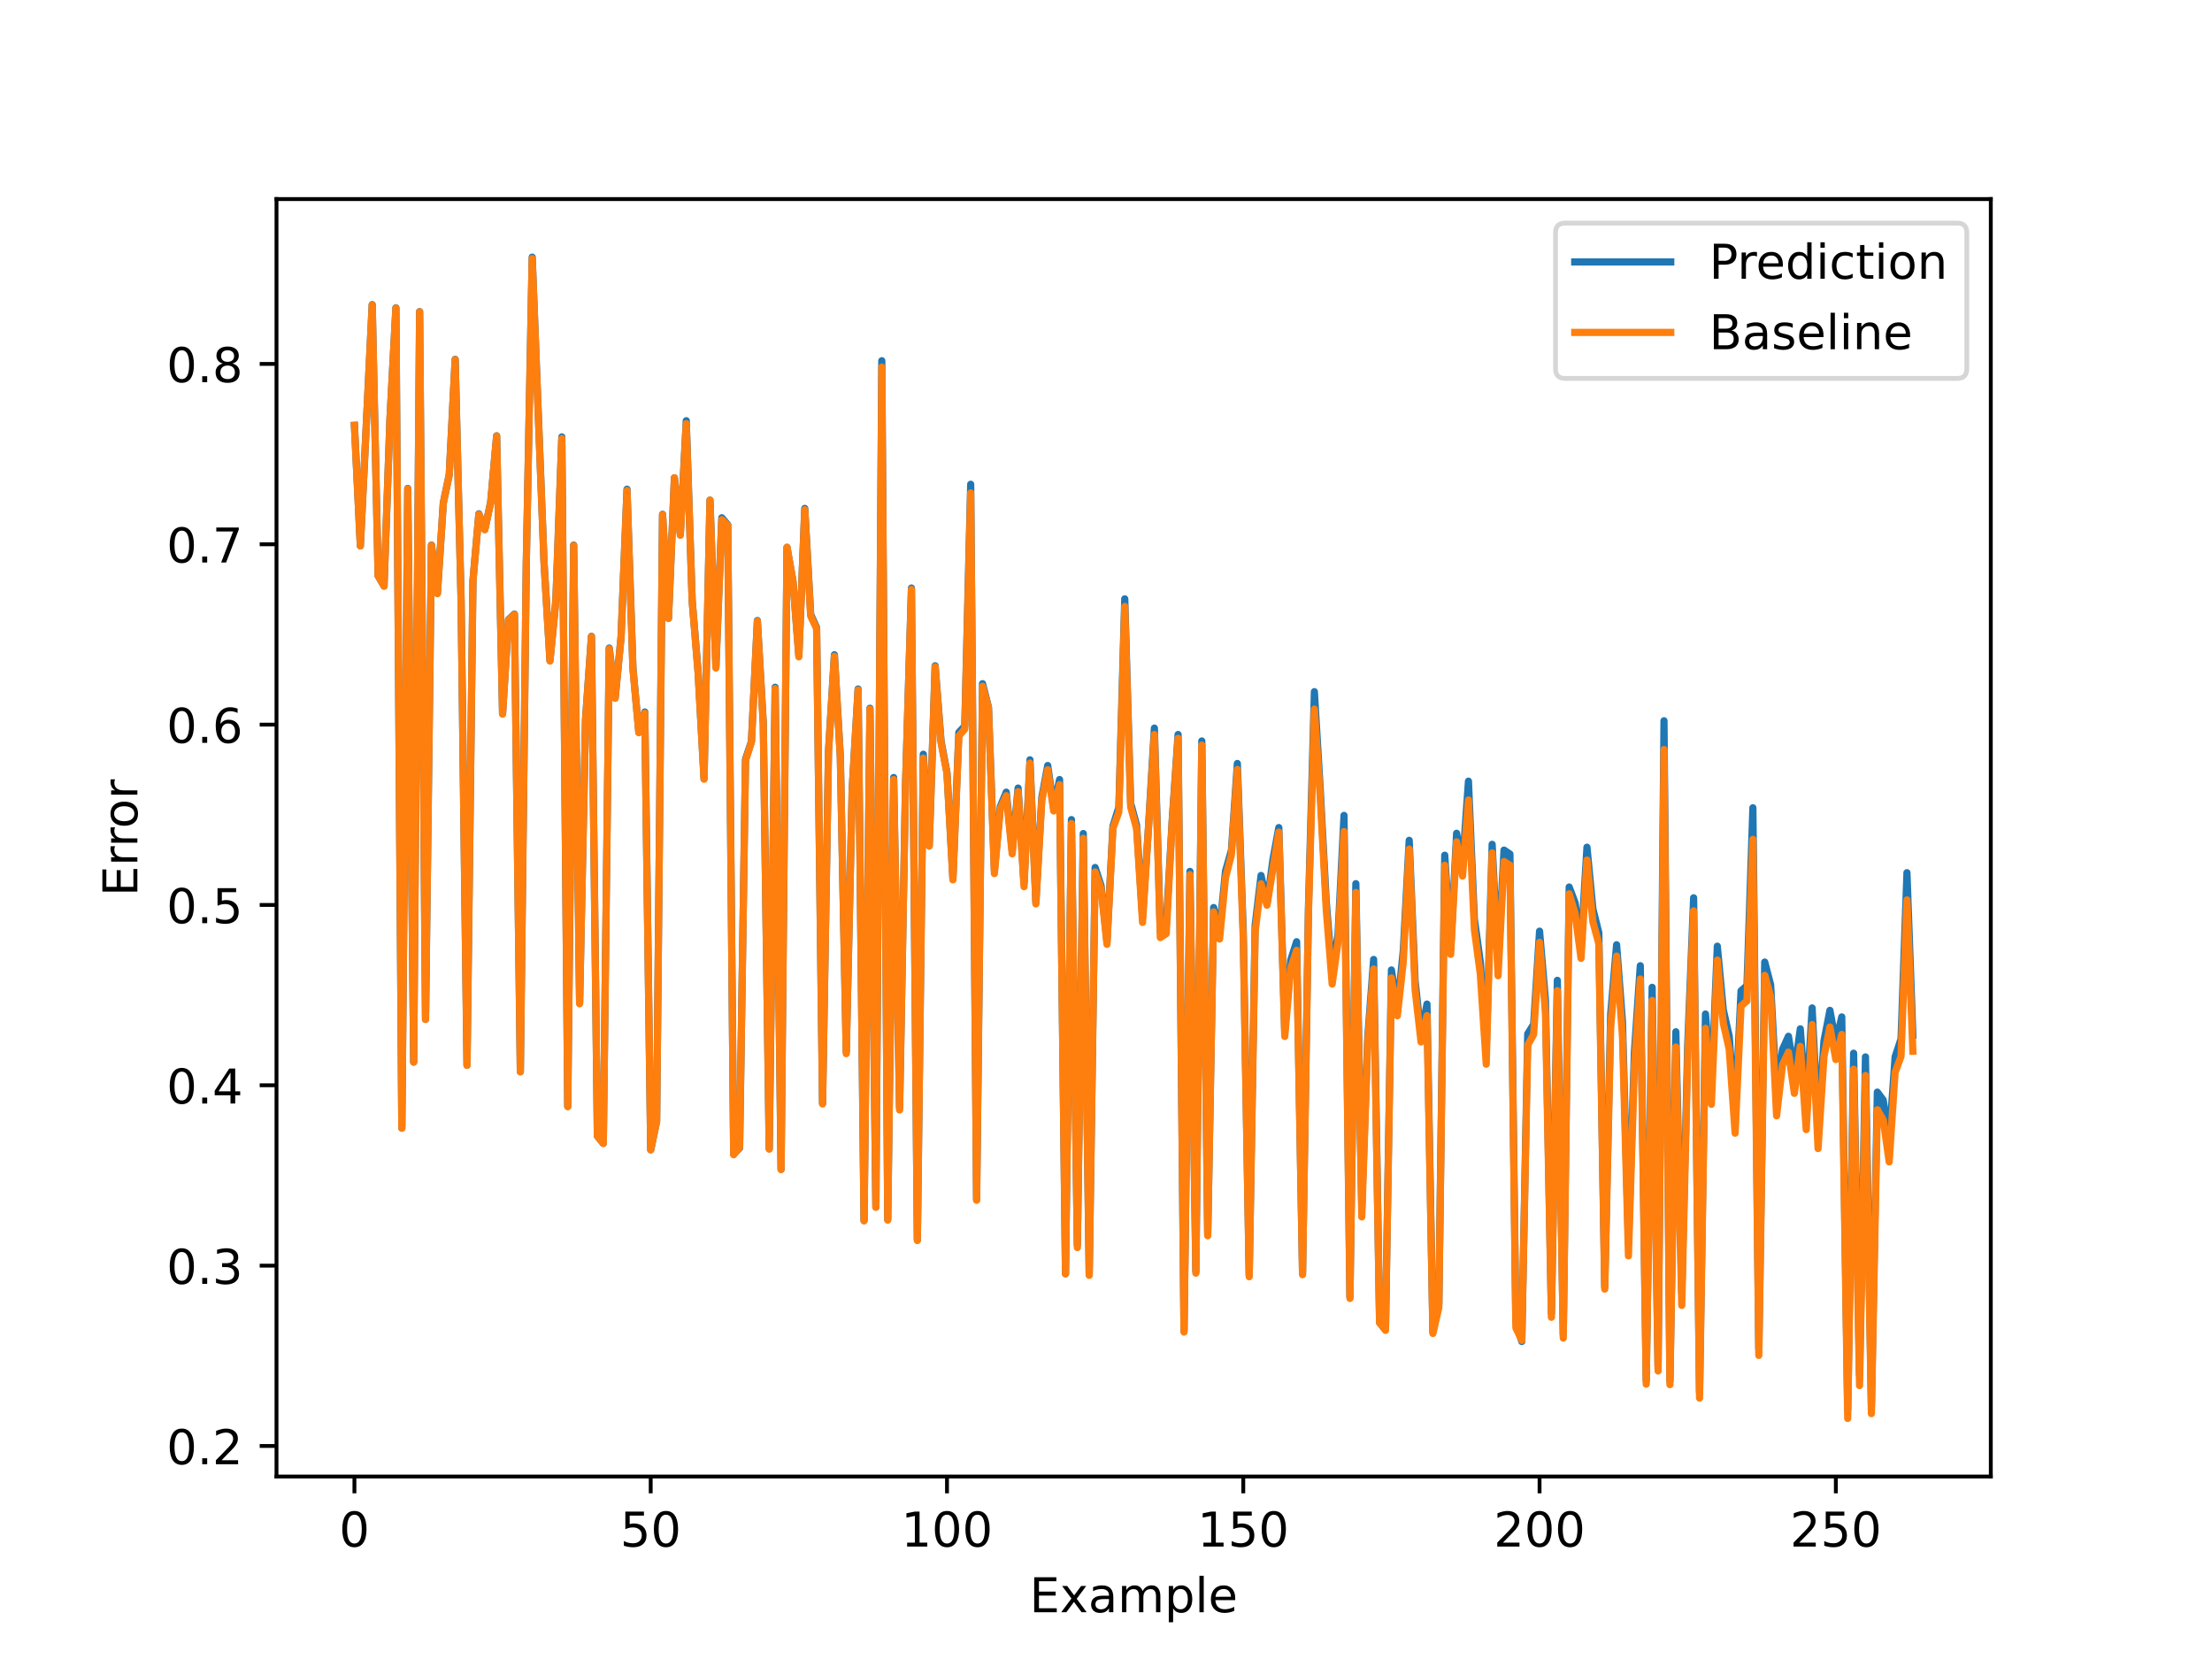 <?xml version="1.0" encoding="utf-8" standalone="no"?>
<!DOCTYPE svg PUBLIC "-//W3C//DTD SVG 1.1//EN"
  "http://www.w3.org/Graphics/SVG/1.1/DTD/svg11.dtd">
<!-- Created with matplotlib (https://matplotlib.org/) -->
<svg height="345.6pt" version="1.1" viewBox="0 0 460.8 345.6" width="460.8pt" xmlns="http://www.w3.org/2000/svg" xmlns:xlink="http://www.w3.org/1999/xlink">
 <defs>
  <style type="text/css">
*{stroke-linecap:butt;stroke-linejoin:round;}
  </style>
 </defs>
 <g id="figure_1">
  <g id="patch_1">
   <path d="M 0 345.6 
L 460.8 345.6 
L 460.8 0 
L 0 0 
z
" style="fill:#ffffff;"/>
  </g>
  <g id="axes_1">
   <g id="patch_2">
    <path d="M 57.6 307.584 
L 414.72 307.584 
L 414.72 41.472 
L 57.6 41.472 
z
" style="fill:#ffffff;"/>
   </g>
   <g id="matplotlib.axis_1">
    <g id="xtick_1">
     <g id="line2d_1">
      <defs>
       <path d="M 0 0 
L 0 3.5 
" id="mbea3e10357" style="stroke:#000000;stroke-width:0.8;"/>
      </defs>
      <g>
       <use style="stroke:#000000;stroke-width:0.8;" x="73.833" xlink:href="#mbea3e10357" y="307.584"/>
      </g>
     </g>
     <g id="text_1">
      <!-- 0 -->
      <defs>
       <path d="M 31.781 66.406 
Q 24.172 66.406 20.328 58.906 
Q 16.5 51.422 16.5 36.375 
Q 16.5 21.391 20.328 13.891 
Q 24.172 6.391 31.781 6.391 
Q 39.453 6.391 43.281 13.891 
Q 47.125 21.391 47.125 36.375 
Q 47.125 51.422 43.281 58.906 
Q 39.453 66.406 31.781 66.406 
z
M 31.781 74.219 
Q 44.047 74.219 50.516 64.516 
Q 56.984 54.828 56.984 36.375 
Q 56.984 17.969 50.516 8.266 
Q 44.047 -1.422 31.781 -1.422 
Q 19.531 -1.422 13.062 8.266 
Q 6.594 17.969 6.594 36.375 
Q 6.594 54.828 13.062 64.516 
Q 19.531 74.219 31.781 74.219 
z
" id="DejaVuSans-48"/>
      </defs>
      <g transform="translate(70.651 322.182)scale(0.1 -0.1)">
       <use xlink:href="#DejaVuSans-48"/>
      </g>
     </g>
    </g>
    <g id="xtick_2">
     <g id="line2d_2">
      <g>
       <use style="stroke:#000000;stroke-width:0.8;" x="135.554" xlink:href="#mbea3e10357" y="307.584"/>
      </g>
     </g>
     <g id="text_2">
      <!-- 50 -->
      <defs>
       <path d="M 10.797 72.906 
L 49.516 72.906 
L 49.516 64.594 
L 19.828 64.594 
L 19.828 46.734 
Q 21.969 47.469 24.109 47.828 
Q 26.266 48.188 28.422 48.188 
Q 40.625 48.188 47.75 41.5 
Q 54.891 34.812 54.891 23.391 
Q 54.891 11.625 47.562 5.094 
Q 40.234 -1.422 26.906 -1.422 
Q 22.312 -1.422 17.547 -0.641 
Q 12.797 0.141 7.719 1.703 
L 7.719 11.625 
Q 12.109 9.234 16.797 8.062 
Q 21.484 6.891 26.703 6.891 
Q 35.156 6.891 40.078 11.328 
Q 45.016 15.766 45.016 23.391 
Q 45.016 31 40.078 35.438 
Q 35.156 39.891 26.703 39.891 
Q 22.75 39.891 18.812 39.016 
Q 14.891 38.141 10.797 36.281 
z
" id="DejaVuSans-53"/>
      </defs>
      <g transform="translate(129.192 322.182)scale(0.1 -0.1)">
       <use xlink:href="#DejaVuSans-53"/>
       <use x="63.623" xlink:href="#DejaVuSans-48"/>
      </g>
     </g>
    </g>
    <g id="xtick_3">
     <g id="line2d_3">
      <g>
       <use style="stroke:#000000;stroke-width:0.8;" x="197.276" xlink:href="#mbea3e10357" y="307.584"/>
      </g>
     </g>
     <g id="text_3">
      <!-- 100 -->
      <defs>
       <path d="M 12.406 8.297 
L 28.516 8.297 
L 28.516 63.922 
L 10.984 60.406 
L 10.984 69.391 
L 28.422 72.906 
L 38.281 72.906 
L 38.281 8.297 
L 54.391 8.297 
L 54.391 0 
L 12.406 0 
z
" id="DejaVuSans-49"/>
      </defs>
      <g transform="translate(187.732 322.182)scale(0.1 -0.1)">
       <use xlink:href="#DejaVuSans-49"/>
       <use x="63.623" xlink:href="#DejaVuSans-48"/>
       <use x="127.246" xlink:href="#DejaVuSans-48"/>
      </g>
     </g>
    </g>
    <g id="xtick_4">
     <g id="line2d_4">
      <g>
       <use style="stroke:#000000;stroke-width:0.8;" x="258.997" xlink:href="#mbea3e10357" y="307.584"/>
      </g>
     </g>
     <g id="text_4">
      <!-- 150 -->
      <g transform="translate(249.453 322.182)scale(0.1 -0.1)">
       <use xlink:href="#DejaVuSans-49"/>
       <use x="63.623" xlink:href="#DejaVuSans-53"/>
       <use x="127.246" xlink:href="#DejaVuSans-48"/>
      </g>
     </g>
    </g>
    <g id="xtick_5">
     <g id="line2d_5">
      <g>
       <use style="stroke:#000000;stroke-width:0.8;" x="320.718" xlink:href="#mbea3e10357" y="307.584"/>
      </g>
     </g>
     <g id="text_5">
      <!-- 200 -->
      <defs>
       <path d="M 19.188 8.297 
L 53.609 8.297 
L 53.609 0 
L 7.328 0 
L 7.328 8.297 
Q 12.938 14.109 22.625 23.891 
Q 32.328 33.688 34.812 36.531 
Q 39.547 41.844 41.422 45.531 
Q 43.312 49.219 43.312 52.781 
Q 43.312 58.594 39.234 62.25 
Q 35.156 65.922 28.609 65.922 
Q 23.969 65.922 18.812 64.312 
Q 13.672 62.703 7.812 59.422 
L 7.812 69.391 
Q 13.766 71.781 18.938 73 
Q 24.125 74.219 28.422 74.219 
Q 39.75 74.219 46.484 68.547 
Q 53.219 62.891 53.219 53.422 
Q 53.219 48.922 51.531 44.891 
Q 49.859 40.875 45.406 35.406 
Q 44.188 33.984 37.641 27.219 
Q 31.109 20.453 19.188 8.297 
z
" id="DejaVuSans-50"/>
      </defs>
      <g transform="translate(311.175 322.182)scale(0.1 -0.1)">
       <use xlink:href="#DejaVuSans-50"/>
       <use x="63.623" xlink:href="#DejaVuSans-48"/>
       <use x="127.246" xlink:href="#DejaVuSans-48"/>
      </g>
     </g>
    </g>
    <g id="xtick_6">
     <g id="line2d_6">
      <g>
       <use style="stroke:#000000;stroke-width:0.8;" x="382.44" xlink:href="#mbea3e10357" y="307.584"/>
      </g>
     </g>
     <g id="text_6">
      <!-- 250 -->
      <g transform="translate(372.896 322.182)scale(0.1 -0.1)">
       <use xlink:href="#DejaVuSans-50"/>
       <use x="63.623" xlink:href="#DejaVuSans-53"/>
       <use x="127.246" xlink:href="#DejaVuSans-48"/>
      </g>
     </g>
    </g>
    <g id="text_7">
     <!-- Example -->
     <defs>
      <path d="M 9.812 72.906 
L 55.906 72.906 
L 55.906 64.594 
L 19.672 64.594 
L 19.672 43.016 
L 54.391 43.016 
L 54.391 34.719 
L 19.672 34.719 
L 19.672 8.297 
L 56.781 8.297 
L 56.781 0 
L 9.812 0 
z
" id="DejaVuSans-69"/>
      <path d="M 54.891 54.688 
L 35.109 28.078 
L 55.906 0 
L 45.312 0 
L 29.391 21.484 
L 13.484 0 
L 2.875 0 
L 24.125 28.609 
L 4.688 54.688 
L 15.281 54.688 
L 29.781 35.203 
L 44.281 54.688 
z
" id="DejaVuSans-120"/>
      <path d="M 34.281 27.484 
Q 23.391 27.484 19.188 25 
Q 14.984 22.516 14.984 16.5 
Q 14.984 11.719 18.141 8.906 
Q 21.297 6.109 26.703 6.109 
Q 34.188 6.109 38.703 11.406 
Q 43.219 16.703 43.219 25.484 
L 43.219 27.484 
z
M 52.203 31.203 
L 52.203 0 
L 43.219 0 
L 43.219 8.297 
Q 40.141 3.328 35.547 0.953 
Q 30.953 -1.422 24.312 -1.422 
Q 15.922 -1.422 10.953 3.297 
Q 6 8.016 6 15.922 
Q 6 25.141 12.172 29.828 
Q 18.359 34.516 30.609 34.516 
L 43.219 34.516 
L 43.219 35.406 
Q 43.219 41.609 39.141 45 
Q 35.062 48.391 27.688 48.391 
Q 23 48.391 18.547 47.266 
Q 14.109 46.141 10.016 43.891 
L 10.016 52.203 
Q 14.938 54.109 19.578 55.047 
Q 24.219 56 28.609 56 
Q 40.484 56 46.344 49.844 
Q 52.203 43.703 52.203 31.203 
z
" id="DejaVuSans-97"/>
      <path d="M 52 44.188 
Q 55.375 50.25 60.062 53.125 
Q 64.75 56 71.094 56 
Q 79.641 56 84.281 50.016 
Q 88.922 44.047 88.922 33.016 
L 88.922 0 
L 79.891 0 
L 79.891 32.719 
Q 79.891 40.578 77.094 44.375 
Q 74.312 48.188 68.609 48.188 
Q 61.625 48.188 57.562 43.547 
Q 53.516 38.922 53.516 30.906 
L 53.516 0 
L 44.484 0 
L 44.484 32.719 
Q 44.484 40.625 41.703 44.406 
Q 38.922 48.188 33.109 48.188 
Q 26.219 48.188 22.156 43.531 
Q 18.109 38.875 18.109 30.906 
L 18.109 0 
L 9.078 0 
L 9.078 54.688 
L 18.109 54.688 
L 18.109 46.188 
Q 21.188 51.219 25.484 53.609 
Q 29.781 56 35.688 56 
Q 41.656 56 45.828 52.969 
Q 50 49.953 52 44.188 
z
" id="DejaVuSans-109"/>
      <path d="M 18.109 8.203 
L 18.109 -20.797 
L 9.078 -20.797 
L 9.078 54.688 
L 18.109 54.688 
L 18.109 46.391 
Q 20.953 51.266 25.266 53.625 
Q 29.594 56 35.594 56 
Q 45.562 56 51.781 48.094 
Q 58.016 40.188 58.016 27.297 
Q 58.016 14.406 51.781 6.484 
Q 45.562 -1.422 35.594 -1.422 
Q 29.594 -1.422 25.266 0.953 
Q 20.953 3.328 18.109 8.203 
z
M 48.688 27.297 
Q 48.688 37.203 44.609 42.844 
Q 40.531 48.484 33.406 48.484 
Q 26.266 48.484 22.188 42.844 
Q 18.109 37.203 18.109 27.297 
Q 18.109 17.391 22.188 11.75 
Q 26.266 6.109 33.406 6.109 
Q 40.531 6.109 44.609 11.75 
Q 48.688 17.391 48.688 27.297 
z
" id="DejaVuSans-112"/>
      <path d="M 9.422 75.984 
L 18.406 75.984 
L 18.406 0 
L 9.422 0 
z
" id="DejaVuSans-108"/>
      <path d="M 56.203 29.594 
L 56.203 25.203 
L 14.891 25.203 
Q 15.484 15.922 20.484 11.062 
Q 25.484 6.203 34.422 6.203 
Q 39.594 6.203 44.453 7.469 
Q 49.312 8.734 54.109 11.281 
L 54.109 2.781 
Q 49.266 0.734 44.188 -0.344 
Q 39.109 -1.422 33.891 -1.422 
Q 20.797 -1.422 13.156 6.188 
Q 5.516 13.812 5.516 26.812 
Q 5.516 40.234 12.766 48.109 
Q 20.016 56 32.328 56 
Q 43.359 56 49.781 48.891 
Q 56.203 41.797 56.203 29.594 
z
M 47.219 32.234 
Q 47.125 39.594 43.094 43.984 
Q 39.062 48.391 32.422 48.391 
Q 24.906 48.391 20.391 44.141 
Q 15.875 39.891 15.188 32.172 
z
" id="DejaVuSans-101"/>
     </defs>
     <g transform="translate(214.467 335.861)scale(0.1 -0.1)">
      <use xlink:href="#DejaVuSans-69"/>
      <use x="63.184" xlink:href="#DejaVuSans-120"/>
      <use x="122.363" xlink:href="#DejaVuSans-97"/>
      <use x="183.643" xlink:href="#DejaVuSans-109"/>
      <use x="281.055" xlink:href="#DejaVuSans-112"/>
      <use x="344.531" xlink:href="#DejaVuSans-108"/>
      <use x="372.314" xlink:href="#DejaVuSans-101"/>
     </g>
    </g>
   </g>
   <g id="matplotlib.axis_2">
    <g id="ytick_1">
     <g id="line2d_7">
      <defs>
       <path d="M 0 0 
L -3.5 0 
" id="m5ddc5f22b5" style="stroke:#000000;stroke-width:0.8;"/>
      </defs>
      <g>
       <use style="stroke:#000000;stroke-width:0.8;" x="57.6" xlink:href="#m5ddc5f22b5" y="301.222"/>
      </g>
     </g>
     <g id="text_8">
      <!-- 0.2 -->
      <defs>
       <path d="M 10.688 12.406 
L 21 12.406 
L 21 0 
L 10.688 0 
z
" id="DejaVuSans-46"/>
      </defs>
      <g transform="translate(34.697 305.021)scale(0.1 -0.1)">
       <use xlink:href="#DejaVuSans-48"/>
       <use x="63.623" xlink:href="#DejaVuSans-46"/>
       <use x="95.41" xlink:href="#DejaVuSans-50"/>
      </g>
     </g>
    </g>
    <g id="ytick_2">
     <g id="line2d_8">
      <g>
       <use style="stroke:#000000;stroke-width:0.8;" x="57.6" xlink:href="#m5ddc5f22b5" y="263.653"/>
      </g>
     </g>
     <g id="text_9">
      <!-- 0.3 -->
      <defs>
       <path d="M 40.578 39.312 
Q 47.656 37.797 51.625 33 
Q 55.609 28.219 55.609 21.188 
Q 55.609 10.406 48.188 4.484 
Q 40.766 -1.422 27.094 -1.422 
Q 22.516 -1.422 17.656 -0.516 
Q 12.797 0.391 7.625 2.203 
L 7.625 11.719 
Q 11.719 9.328 16.594 8.109 
Q 21.484 6.891 26.812 6.891 
Q 36.078 6.891 40.938 10.547 
Q 45.797 14.203 45.797 21.188 
Q 45.797 27.641 41.281 31.266 
Q 36.766 34.906 28.719 34.906 
L 20.219 34.906 
L 20.219 43.016 
L 29.109 43.016 
Q 36.375 43.016 40.234 45.922 
Q 44.094 48.828 44.094 54.297 
Q 44.094 59.906 40.109 62.906 
Q 36.141 65.922 28.719 65.922 
Q 24.656 65.922 20.016 65.031 
Q 15.375 64.156 9.812 62.312 
L 9.812 71.094 
Q 15.438 72.656 20.344 73.438 
Q 25.25 74.219 29.594 74.219 
Q 40.828 74.219 47.359 69.109 
Q 53.906 64.016 53.906 55.328 
Q 53.906 49.266 50.438 45.094 
Q 46.969 40.922 40.578 39.312 
z
" id="DejaVuSans-51"/>
      </defs>
      <g transform="translate(34.697 267.453)scale(0.1 -0.1)">
       <use xlink:href="#DejaVuSans-48"/>
       <use x="63.623" xlink:href="#DejaVuSans-46"/>
       <use x="95.41" xlink:href="#DejaVuSans-51"/>
      </g>
     </g>
    </g>
    <g id="ytick_3">
     <g id="line2d_9">
      <g>
       <use style="stroke:#000000;stroke-width:0.8;" x="57.6" xlink:href="#m5ddc5f22b5" y="226.085"/>
      </g>
     </g>
     <g id="text_10">
      <!-- 0.4 -->
      <defs>
       <path d="M 37.797 64.312 
L 12.891 25.391 
L 37.797 25.391 
z
M 35.203 72.906 
L 47.609 72.906 
L 47.609 25.391 
L 58.016 25.391 
L 58.016 17.188 
L 47.609 17.188 
L 47.609 0 
L 37.797 0 
L 37.797 17.188 
L 4.891 17.188 
L 4.891 26.703 
z
" id="DejaVuSans-52"/>
      </defs>
      <g transform="translate(34.697 229.885)scale(0.1 -0.1)">
       <use xlink:href="#DejaVuSans-48"/>
       <use x="63.623" xlink:href="#DejaVuSans-46"/>
       <use x="95.41" xlink:href="#DejaVuSans-52"/>
      </g>
     </g>
    </g>
    <g id="ytick_4">
     <g id="line2d_10">
      <g>
       <use style="stroke:#000000;stroke-width:0.8;" x="57.6" xlink:href="#m5ddc5f22b5" y="188.517"/>
      </g>
     </g>
     <g id="text_11">
      <!-- 0.5 -->
      <g transform="translate(34.697 192.316)scale(0.1 -0.1)">
       <use xlink:href="#DejaVuSans-48"/>
       <use x="63.623" xlink:href="#DejaVuSans-46"/>
       <use x="95.41" xlink:href="#DejaVuSans-53"/>
      </g>
     </g>
    </g>
    <g id="ytick_5">
     <g id="line2d_11">
      <g>
       <use style="stroke:#000000;stroke-width:0.8;" x="57.6" xlink:href="#m5ddc5f22b5" y="150.949"/>
      </g>
     </g>
     <g id="text_12">
      <!-- 0.6 -->
      <defs>
       <path d="M 33.016 40.375 
Q 26.375 40.375 22.484 35.828 
Q 18.609 31.297 18.609 23.391 
Q 18.609 15.531 22.484 10.953 
Q 26.375 6.391 33.016 6.391 
Q 39.656 6.391 43.531 10.953 
Q 47.406 15.531 47.406 23.391 
Q 47.406 31.297 43.531 35.828 
Q 39.656 40.375 33.016 40.375 
z
M 52.594 71.297 
L 52.594 62.312 
Q 48.875 64.062 45.094 64.984 
Q 41.312 65.922 37.594 65.922 
Q 27.828 65.922 22.672 59.328 
Q 17.531 52.734 16.797 39.406 
Q 19.672 43.656 24.016 45.922 
Q 28.375 48.188 33.594 48.188 
Q 44.578 48.188 50.953 41.516 
Q 57.328 34.859 57.328 23.391 
Q 57.328 12.156 50.688 5.359 
Q 44.047 -1.422 33.016 -1.422 
Q 20.359 -1.422 13.672 8.266 
Q 6.984 17.969 6.984 36.375 
Q 6.984 53.656 15.188 63.938 
Q 23.391 74.219 37.203 74.219 
Q 40.922 74.219 44.703 73.484 
Q 48.484 72.75 52.594 71.297 
z
" id="DejaVuSans-54"/>
      </defs>
      <g transform="translate(34.697 154.748)scale(0.1 -0.1)">
       <use xlink:href="#DejaVuSans-48"/>
       <use x="63.623" xlink:href="#DejaVuSans-46"/>
       <use x="95.41" xlink:href="#DejaVuSans-54"/>
      </g>
     </g>
    </g>
    <g id="ytick_6">
     <g id="line2d_12">
      <g>
       <use style="stroke:#000000;stroke-width:0.8;" x="57.6" xlink:href="#m5ddc5f22b5" y="113.381"/>
      </g>
     </g>
     <g id="text_13">
      <!-- 0.7 -->
      <defs>
       <path d="M 8.203 72.906 
L 55.078 72.906 
L 55.078 68.703 
L 28.609 0 
L 18.312 0 
L 43.219 64.594 
L 8.203 64.594 
z
" id="DejaVuSans-55"/>
      </defs>
      <g transform="translate(34.697 117.18)scale(0.1 -0.1)">
       <use xlink:href="#DejaVuSans-48"/>
       <use x="63.623" xlink:href="#DejaVuSans-46"/>
       <use x="95.41" xlink:href="#DejaVuSans-55"/>
      </g>
     </g>
    </g>
    <g id="ytick_7">
     <g id="line2d_13">
      <g>
       <use style="stroke:#000000;stroke-width:0.8;" x="57.6" xlink:href="#m5ddc5f22b5" y="75.813"/>
      </g>
     </g>
     <g id="text_14">
      <!-- 0.8 -->
      <defs>
       <path d="M 31.781 34.625 
Q 24.75 34.625 20.719 30.859 
Q 16.703 27.094 16.703 20.516 
Q 16.703 13.922 20.719 10.156 
Q 24.75 6.391 31.781 6.391 
Q 38.812 6.391 42.859 10.172 
Q 46.922 13.969 46.922 20.516 
Q 46.922 27.094 42.891 30.859 
Q 38.875 34.625 31.781 34.625 
z
M 21.922 38.812 
Q 15.578 40.375 12.031 44.719 
Q 8.5 49.078 8.5 55.328 
Q 8.5 64.062 14.719 69.141 
Q 20.953 74.219 31.781 74.219 
Q 42.672 74.219 48.875 69.141 
Q 55.078 64.062 55.078 55.328 
Q 55.078 49.078 51.531 44.719 
Q 48 40.375 41.703 38.812 
Q 48.828 37.156 52.797 32.312 
Q 56.781 27.484 56.781 20.516 
Q 56.781 9.906 50.312 4.234 
Q 43.844 -1.422 31.781 -1.422 
Q 19.734 -1.422 13.25 4.234 
Q 6.781 9.906 6.781 20.516 
Q 6.781 27.484 10.781 32.312 
Q 14.797 37.156 21.922 38.812 
z
M 18.312 54.391 
Q 18.312 48.734 21.844 45.562 
Q 25.391 42.391 31.781 42.391 
Q 38.141 42.391 41.719 45.562 
Q 45.312 48.734 45.312 54.391 
Q 45.312 60.062 41.719 63.234 
Q 38.141 66.406 31.781 66.406 
Q 25.391 66.406 21.844 63.234 
Q 18.312 60.062 18.312 54.391 
z
" id="DejaVuSans-56"/>
      </defs>
      <g transform="translate(34.697 79.612)scale(0.1 -0.1)">
       <use xlink:href="#DejaVuSans-48"/>
       <use x="63.623" xlink:href="#DejaVuSans-46"/>
       <use x="95.41" xlink:href="#DejaVuSans-56"/>
      </g>
     </g>
    </g>
    <g id="text_15">
     <!-- Error -->
     <defs>
      <path d="M 41.109 46.297 
Q 39.594 47.172 37.812 47.578 
Q 36.031 48 33.891 48 
Q 26.266 48 22.188 43.047 
Q 18.109 38.094 18.109 28.812 
L 18.109 0 
L 9.078 0 
L 9.078 54.688 
L 18.109 54.688 
L 18.109 46.188 
Q 20.953 51.172 25.484 53.578 
Q 30.031 56 36.531 56 
Q 37.453 56 38.578 55.875 
Q 39.703 55.766 41.062 55.516 
z
" id="DejaVuSans-114"/>
      <path d="M 30.609 48.391 
Q 23.391 48.391 19.188 42.75 
Q 14.984 37.109 14.984 27.297 
Q 14.984 17.484 19.156 11.844 
Q 23.344 6.203 30.609 6.203 
Q 37.797 6.203 41.984 11.859 
Q 46.188 17.531 46.188 27.297 
Q 46.188 37.016 41.984 42.703 
Q 37.797 48.391 30.609 48.391 
z
M 30.609 56 
Q 42.328 56 49.016 48.375 
Q 55.719 40.766 55.719 27.297 
Q 55.719 13.875 49.016 6.219 
Q 42.328 -1.422 30.609 -1.422 
Q 18.844 -1.422 12.172 6.219 
Q 5.516 13.875 5.516 27.297 
Q 5.516 40.766 12.172 48.375 
Q 18.844 56 30.609 56 
z
" id="DejaVuSans-111"/>
     </defs>
     <g transform="translate(28.617 186.713)rotate(-90)scale(0.1 -0.1)">
      <use xlink:href="#DejaVuSans-69"/>
      <use x="63.184" xlink:href="#DejaVuSans-114"/>
      <use x="102.547" xlink:href="#DejaVuSans-114"/>
      <use x="141.41" xlink:href="#DejaVuSans-111"/>
      <use x="202.592" xlink:href="#DejaVuSans-114"/>
     </g>
    </g>
   </g>
   <g id="line2d_14">
    <path clip-path="url(#pcaff309629)" d="M 73.833 88.601 
L 75.067 113.692 
L 77.536 63.461 
L 78.77 119.925 
L 80.005 122.048 
L 81.239 87.214 
L 82.474 64.121 
L 83.708 234.997 
L 84.943 101.738 
L 86.177 221.233 
L 87.411 64.918 
L 88.646 212.343 
L 89.88 113.548 
L 91.115 123.594 
L 92.349 104.745 
L 93.584 98.866 
L 94.818 74.857 
L 96.052 124.977 
L 97.287 221.896 
L 98.521 120.983 
L 99.756 107.028 
L 100.99 110.3 
L 102.225 104.568 
L 103.459 90.784 
L 104.693 148.664 
L 105.928 129.061 
L 107.162 127.922 
L 108.397 223.226 
L 109.631 117.411 
L 110.866 53.568 
L 113.334 117.172 
L 114.569 137.552 
L 115.803 124.974 
L 117.038 91.016 
L 118.272 230.471 
L 119.507 113.552 
L 120.741 208.854 
L 121.975 149.86 
L 123.21 132.558 
L 124.444 236.649 
L 125.679 238.189 
L 126.913 134.99 
L 128.148 145.377 
L 129.382 132.62 
L 130.616 101.909 
L 131.851 139.124 
L 133.085 152.559 
L 134.32 148.317 
L 135.554 239.522 
L 136.789 233.542 
L 138.023 107.133 
L 139.257 128.79 
L 140.492 99.548 
L 141.726 111.296 
L 142.961 87.641 
L 144.195 125.15 
L 145.43 139.917 
L 146.664 162.192 
L 147.898 104.203 
L 149.133 138.755 
L 150.367 107.865 
L 151.602 109.316 
L 152.836 240.418 
L 154.071 239.153 
L 155.305 158.141 
L 156.539 154.468 
L 157.774 129.263 
L 159.008 150.733 
L 160.243 239.283 
L 161.477 143.166 
L 162.712 243.596 
L 163.946 114.028 
L 165.18 121.035 
L 166.415 136.487 
L 167.649 105.911 
L 168.884 128.012 
L 170.118 130.74 
L 171.353 229.839 
L 172.587 156.571 
L 173.821 136.398 
L 175.056 157.587 
L 176.29 219.047 
L 177.525 164.385 
L 178.759 143.527 
L 179.994 254.27 
L 181.228 147.54 
L 182.462 251.427 
L 183.697 75.146 
L 184.931 253.985 
L 186.166 161.974 
L 187.4 230.741 
L 188.635 163.475 
L 189.869 122.5 
L 191.103 258.267 
L 192.338 157.121 
L 193.572 176.113 
L 194.807 138.694 
L 196.041 154.393 
L 197.276 160.961 
L 198.51 182.954 
L 199.744 152.584 
L 200.979 151.248 
L 202.213 100.882 
L 203.448 249.894 
L 204.682 142.423 
L 205.917 147.323 
L 207.151 181.243 
L 208.385 168.01 
L 209.62 165.023 
L 210.854 177.138 
L 212.089 164.167 
L 213.323 184.022 
L 214.558 158.281 
L 215.792 187.932 
L 217.026 166.109 
L 218.261 159.469 
L 219.495 168.21 
L 220.73 162.391 
L 221.964 265.302 
L 223.199 170.739 
L 224.433 259.316 
L 225.667 173.64 
L 226.902 265.534 
L 228.136 180.711 
L 229.371 184.516 
L 230.605 196.132 
L 231.84 172.127 
L 233.074 168.148 
L 234.308 124.751 
L 235.543 167.34 
L 236.777 171.921 
L 238.012 191.02 
L 239.246 172.345 
L 240.48 151.677 
L 241.715 194.192 
L 242.949 192.784 
L 244.184 170.957 
L 245.418 153.009 
L 246.653 277.268 
L 247.887 181.53 
L 249.121 264.814 
L 250.356 154.357 
L 251.59 257.047 
L 252.825 189.055 
L 254.059 193.918 
L 255.294 181.486 
L 256.528 177.119 
L 257.762 159.046 
L 258.997 194.144 
L 260.231 265.587 
L 261.466 192.76 
L 262.7 182.374 
L 263.935 188.302 
L 265.169 179.097 
L 266.403 172.4 
L 267.638 214.836 
L 268.872 200.039 
L 270.107 196.178 
L 271.341 265.198 
L 272.576 189.001 
L 273.81 144.087 
L 275.044 164.657 
L 276.279 187.793 
L 277.513 202.959 
L 278.748 194.437 
L 279.982 169.867 
L 281.217 270.147 
L 282.451 184.08 
L 283.685 251.344 
L 284.92 216.165 
L 286.154 199.868 
L 287.389 275.425 
L 288.623 276.81 
L 289.858 202.06 
L 291.092 210.201 
L 292.326 198.06 
L 293.561 175.054 
L 294.795 204.342 
L 296.03 215.812 
L 297.264 209.164 
L 298.499 277.431 
L 299.733 271.667 
L 300.967 178.155 
L 302.202 197.796 
L 303.436 173.585 
L 304.671 180.286 
L 305.905 162.73 
L 307.14 191.418 
L 308.374 200.396 
L 309.608 219.281 
L 310.843 175.882 
L 312.077 200.742 
L 313.312 177.087 
L 314.546 177.911 
L 315.781 275.378 
L 317.015 279.462 
L 318.249 215.37 
L 319.484 213.401 
L 320.718 193.976 
L 321.953 208.431 
L 323.187 273.556 
L 324.422 204.22 
L 325.656 278.004 
L 326.89 184.783 
L 328.125 188.077 
L 329.359 197.01 
L 330.594 176.49 
L 331.828 189.337 
L 333.063 194.305 
L 334.297 268.08 
L 335.531 211.272 
L 336.766 196.813 
L 338 212.906 
L 339.235 259.024 
L 340.469 219.216 
L 341.704 201.171 
L 342.938 287.566 
L 344.172 205.677 
L 345.407 284.644 
L 346.641 150.149 
L 347.876 287.697 
L 349.11 214.94 
L 350.345 269.347 
L 351.579 217.709 
L 352.813 187.028 
L 354.048 290.043 
L 355.282 211.236 
L 356.517 226.765 
L 357.751 197.109 
L 358.986 210.314 
L 360.22 215.812 
L 361.454 232.486 
L 362.689 206.41 
L 363.923 205.324 
L 365.158 168.276 
L 366.392 280.984 
L 367.627 200.416 
L 368.861 205.155 
L 370.095 228.132 
L 371.33 218.619 
L 372.564 215.875 
L 373.799 223.368 
L 375.033 214.326 
L 376.268 230.909 
L 377.502 209.972 
L 378.736 234.943 
L 379.971 216.816 
L 381.205 210.474 
L 382.44 217.164 
L 383.674 211.842 
L 384.909 293.65 
L 386.143 219.401 
L 387.377 286.448 
L 388.612 220.17 
L 389.846 293.001 
L 391.081 227.503 
L 392.315 229.172 
L 393.55 237.678 
L 394.784 220.159 
L 396.018 216.44 
L 397.253 181.794 
L 398.487 215.683 
L 398.487 215.683 
" style="fill:none;stroke:#1f77b4;stroke-linecap:square;stroke-width:1.5;"/>
   </g>
   <g id="line2d_15">
    <path clip-path="url(#pcaff309629)" d="M 73.833 88.651 
L 75.067 113.744 
L 77.536 63.513 
L 78.77 119.978 
L 80.005 122.135 
L 81.239 87.258 
L 82.474 64.178 
L 83.708 235.031 
L 84.943 101.812 
L 86.177 221.286 
L 87.411 64.944 
L 88.646 212.374 
L 89.88 113.593 
L 91.115 123.676 
L 92.349 104.785 
L 93.584 98.967 
L 94.818 74.91 
L 96.052 125.048 
L 97.287 221.931 
L 98.521 121.053 
L 99.756 107.136 
L 100.99 110.352 
L 102.225 104.639 
L 103.459 90.83 
L 104.693 148.765 
L 105.928 129.117 
L 107.162 127.999 
L 108.397 223.297 
L 109.631 117.499 
L 110.866 53.864 
L 113.334 117.264 
L 114.569 137.716 
L 115.803 125.032 
L 117.038 91.343 
L 118.272 230.532 
L 119.507 113.643 
L 120.741 209.112 
L 121.975 150.046 
L 123.21 132.616 
L 124.444 236.676 
L 125.679 238.196 
L 126.913 135.145 
L 128.148 145.466 
L 129.382 132.763 
L 130.616 102.162 
L 131.851 139.337 
L 133.085 152.643 
L 134.32 148.55 
L 135.554 239.541 
L 136.789 233.665 
L 138.023 107.196 
L 139.257 128.847 
L 140.492 99.524 
L 141.726 111.512 
L 142.961 88.248 
L 144.195 125.276 
L 145.43 140.328 
L 146.664 162.329 
L 147.898 104.172 
L 149.133 139.174 
L 150.367 108.25 
L 151.602 109.407 
L 152.836 240.556 
L 154.071 239.01 
L 155.305 158.451 
L 156.539 154.591 
L 157.774 129.403 
L 159.008 150.88 
L 160.243 239.393 
L 161.477 143.435 
L 162.712 243.623 
L 163.946 114.005 
L 165.18 121.012 
L 166.415 136.839 
L 167.649 106.177 
L 168.884 128.351 
L 170.118 130.947 
L 171.353 229.978 
L 172.587 156.782 
L 173.821 136.714 
L 175.056 157.846 
L 176.29 219.493 
L 177.525 164.678 
L 178.759 143.733 
L 179.994 254.309 
L 181.228 147.734 
L 182.462 251.509 
L 183.697 76.457 
L 184.931 254.181 
L 186.166 162.391 
L 187.4 231.225 
L 188.635 163.668 
L 189.869 122.775 
L 191.103 258.436 
L 192.338 157.929 
L 193.572 176.267 
L 194.807 138.9 
L 196.041 154.784 
L 197.276 161.138 
L 198.51 183.296 
L 199.744 153.317 
L 200.979 151.863 
L 202.213 102.682 
L 203.448 250.048 
L 204.682 142.949 
L 205.917 147.467 
L 207.151 181.986 
L 208.385 168.443 
L 209.62 165.749 
L 210.854 177.873 
L 212.089 164.926 
L 213.323 184.716 
L 214.558 158.962 
L 215.792 188.305 
L 217.026 166.775 
L 218.261 160.349 
L 219.495 168.937 
L 220.73 163.455 
L 221.964 265.398 
L 223.199 171.565 
L 224.433 259.895 
L 225.667 174.646 
L 226.902 265.679 
L 228.136 181.647 
L 229.371 185.123 
L 230.605 196.717 
L 231.84 172.58 
L 233.074 169.174 
L 234.308 126.339 
L 235.543 168.132 
L 236.777 172.687 
L 238.012 192.154 
L 240.48 153.003 
L 241.715 195.317 
L 242.949 194.499 
L 244.184 171.316 
L 245.418 153.816 
L 246.653 277.502 
L 247.887 182.2 
L 249.121 265.222 
L 250.356 155.214 
L 251.59 257.432 
L 252.825 189.964 
L 254.059 195.616 
L 255.294 182.845 
L 256.528 178.047 
L 257.762 160.294 
L 258.997 195.761 
L 260.231 265.96 
L 261.466 194.124 
L 262.7 184.107 
L 263.935 188.578 
L 266.403 173.351 
L 267.638 215.911 
L 268.872 201.722 
L 270.107 197.969 
L 271.341 265.543 
L 272.576 190.092 
L 273.81 147.726 
L 275.044 166.233 
L 276.279 189.498 
L 277.513 204.995 
L 278.748 196.106 
L 279.982 173.215 
L 281.217 270.483 
L 282.451 185.915 
L 283.685 253.505 
L 284.92 217.12 
L 286.154 201.864 
L 287.389 275.591 
L 288.623 277.139 
L 289.858 203.721 
L 291.092 211.602 
L 292.326 200.377 
L 293.561 176.872 
L 294.795 206.247 
L 296.03 217.058 
L 297.264 211.574 
L 298.499 277.787 
L 299.733 272.379 
L 300.967 180.24 
L 302.202 198.815 
L 303.436 175.378 
L 304.671 182.492 
L 305.905 166.65 
L 307.14 193.647 
L 308.374 202.919 
L 309.608 221.697 
L 310.843 177.67 
L 312.077 203.262 
L 313.312 179.479 
L 314.546 180.243 
L 315.781 276.614 
L 317.015 279.22 
L 318.249 217.723 
L 319.484 215.492 
L 320.718 196.304 
L 321.953 211.116 
L 323.187 274.412 
L 324.422 206.37 
L 325.656 278.743 
L 326.89 186.192 
L 328.125 190.311 
L 329.359 199.642 
L 330.594 179.179 
L 331.828 192.026 
L 333.063 196.611 
L 334.297 268.541 
L 335.531 213.991 
L 336.766 199.161 
L 338 216.032 
L 339.235 261.617 
L 340.469 222.206 
L 341.704 203.941 
L 342.938 288.343 
L 344.172 208.409 
L 345.407 285.601 
L 346.641 156.142 
L 347.876 288.444 
L 349.11 218.115 
L 350.345 271.946 
L 351.579 220.309 
L 352.813 189.74 
L 354.048 291.243 
L 355.282 214.231 
L 356.517 230.046 
L 357.751 200.002 
L 358.986 213.117 
L 360.22 218.552 
L 361.454 236.069 
L 362.689 209.581 
L 363.923 208.507 
L 365.158 174.858 
L 366.392 282.354 
L 367.627 203.188 
L 368.861 207.651 
L 370.095 232.448 
L 371.33 221.825 
L 372.564 219.207 
L 373.799 227.765 
L 375.033 217.985 
L 376.268 235.321 
L 377.502 213.432 
L 378.736 239.267 
L 379.971 220.068 
L 381.205 213.943 
L 382.44 220.732 
L 383.674 215.495 
L 384.909 295.488 
L 386.143 222.746 
L 387.377 288.637 
L 388.612 224.051 
L 389.846 294.484 
L 391.081 231.181 
L 392.315 233.284 
L 393.55 242.042 
L 394.784 223.407 
L 396.018 220.064 
L 397.253 187.469 
L 398.487 218.984 
L 398.487 218.984 
" style="fill:none;stroke:#ff7f0e;stroke-linecap:square;stroke-width:1.5;"/>
   </g>
   <g id="patch_3">
    <path d="M 57.6 307.584 
L 57.6 41.472 
" style="fill:none;stroke:#000000;stroke-linecap:square;stroke-linejoin:miter;stroke-width:0.8;"/>
   </g>
   <g id="patch_4">
    <path d="M 414.72 307.584 
L 414.72 41.472 
" style="fill:none;stroke:#000000;stroke-linecap:square;stroke-linejoin:miter;stroke-width:0.8;"/>
   </g>
   <g id="patch_5">
    <path d="M 57.6 307.584 
L 414.72 307.584 
" style="fill:none;stroke:#000000;stroke-linecap:square;stroke-linejoin:miter;stroke-width:0.8;"/>
   </g>
   <g id="patch_6">
    <path d="M 57.6 41.472 
L 414.72 41.472 
" style="fill:none;stroke:#000000;stroke-linecap:square;stroke-linejoin:miter;stroke-width:0.8;"/>
   </g>
   <g id="legend_1">
    <g id="patch_7">
     <path d="M 326.047 78.828 
L 407.72 78.828 
Q 409.72 78.828 409.72 76.828 
L 409.72 48.472 
Q 409.72 46.472 407.72 46.472 
L 326.047 46.472 
Q 324.047 46.472 324.047 48.472 
L 324.047 76.828 
Q 324.047 78.828 326.047 78.828 
z
" style="fill:#ffffff;opacity:0.8;stroke:#cccccc;stroke-linejoin:miter;"/>
    </g>
    <g id="line2d_16">
     <path d="M 328.047 54.57 
L 348.047 54.57 
" style="fill:none;stroke:#1f77b4;stroke-linecap:square;stroke-width:1.5;"/>
    </g>
    <g id="line2d_17"/>
    <g id="text_16">
     <!-- Prediction -->
     <defs>
      <path d="M 19.672 64.797 
L 19.672 37.406 
L 32.078 37.406 
Q 38.969 37.406 42.719 40.969 
Q 46.484 44.531 46.484 51.125 
Q 46.484 57.672 42.719 61.234 
Q 38.969 64.797 32.078 64.797 
z
M 9.812 72.906 
L 32.078 72.906 
Q 44.344 72.906 50.609 67.359 
Q 56.891 61.812 56.891 51.125 
Q 56.891 40.328 50.609 34.812 
Q 44.344 29.297 32.078 29.297 
L 19.672 29.297 
L 19.672 0 
L 9.812 0 
z
" id="DejaVuSans-80"/>
      <path d="M 45.406 46.391 
L 45.406 75.984 
L 54.391 75.984 
L 54.391 0 
L 45.406 0 
L 45.406 8.203 
Q 42.578 3.328 38.25 0.953 
Q 33.938 -1.422 27.875 -1.422 
Q 17.969 -1.422 11.734 6.484 
Q 5.516 14.406 5.516 27.297 
Q 5.516 40.188 11.734 48.094 
Q 17.969 56 27.875 56 
Q 33.938 56 38.25 53.625 
Q 42.578 51.266 45.406 46.391 
z
M 14.797 27.297 
Q 14.797 17.391 18.875 11.75 
Q 22.953 6.109 30.078 6.109 
Q 37.203 6.109 41.297 11.75 
Q 45.406 17.391 45.406 27.297 
Q 45.406 37.203 41.297 42.844 
Q 37.203 48.484 30.078 48.484 
Q 22.953 48.484 18.875 42.844 
Q 14.797 37.203 14.797 27.297 
z
" id="DejaVuSans-100"/>
      <path d="M 9.422 54.688 
L 18.406 54.688 
L 18.406 0 
L 9.422 0 
z
M 9.422 75.984 
L 18.406 75.984 
L 18.406 64.594 
L 9.422 64.594 
z
" id="DejaVuSans-105"/>
      <path d="M 48.781 52.594 
L 48.781 44.188 
Q 44.969 46.297 41.141 47.344 
Q 37.312 48.391 33.406 48.391 
Q 24.656 48.391 19.812 42.844 
Q 14.984 37.312 14.984 27.297 
Q 14.984 17.281 19.812 11.734 
Q 24.656 6.203 33.406 6.203 
Q 37.312 6.203 41.141 7.25 
Q 44.969 8.297 48.781 10.406 
L 48.781 2.094 
Q 45.016 0.344 40.984 -0.531 
Q 36.969 -1.422 32.422 -1.422 
Q 20.062 -1.422 12.781 6.344 
Q 5.516 14.109 5.516 27.297 
Q 5.516 40.672 12.859 48.328 
Q 20.219 56 33.016 56 
Q 37.156 56 41.109 55.141 
Q 45.062 54.297 48.781 52.594 
z
" id="DejaVuSans-99"/>
      <path d="M 18.312 70.219 
L 18.312 54.688 
L 36.812 54.688 
L 36.812 47.703 
L 18.312 47.703 
L 18.312 18.016 
Q 18.312 11.328 20.141 9.422 
Q 21.969 7.516 27.594 7.516 
L 36.812 7.516 
L 36.812 0 
L 27.594 0 
Q 17.188 0 13.234 3.875 
Q 9.281 7.766 9.281 18.016 
L 9.281 47.703 
L 2.688 47.703 
L 2.688 54.688 
L 9.281 54.688 
L 9.281 70.219 
z
" id="DejaVuSans-116"/>
      <path d="M 54.891 33.016 
L 54.891 0 
L 45.906 0 
L 45.906 32.719 
Q 45.906 40.484 42.875 44.328 
Q 39.844 48.188 33.797 48.188 
Q 26.516 48.188 22.312 43.547 
Q 18.109 38.922 18.109 30.906 
L 18.109 0 
L 9.078 0 
L 9.078 54.688 
L 18.109 54.688 
L 18.109 46.188 
Q 21.344 51.125 25.703 53.562 
Q 30.078 56 35.797 56 
Q 45.219 56 50.047 50.172 
Q 54.891 44.344 54.891 33.016 
z
" id="DejaVuSans-110"/>
     </defs>
     <g transform="translate(356.047 58.07)scale(0.1 -0.1)">
      <use xlink:href="#DejaVuSans-80"/>
      <use x="58.553" xlink:href="#DejaVuSans-114"/>
      <use x="97.416" xlink:href="#DejaVuSans-101"/>
      <use x="158.939" xlink:href="#DejaVuSans-100"/>
      <use x="222.416" xlink:href="#DejaVuSans-105"/>
      <use x="250.199" xlink:href="#DejaVuSans-99"/>
      <use x="305.18" xlink:href="#DejaVuSans-116"/>
      <use x="344.389" xlink:href="#DejaVuSans-105"/>
      <use x="372.172" xlink:href="#DejaVuSans-111"/>
      <use x="433.354" xlink:href="#DejaVuSans-110"/>
     </g>
    </g>
    <g id="line2d_18">
     <path d="M 328.047 69.249 
L 348.047 69.249 
" style="fill:none;stroke:#ff7f0e;stroke-linecap:square;stroke-width:1.5;"/>
    </g>
    <g id="line2d_19"/>
    <g id="text_17">
     <!-- Baseline -->
     <defs>
      <path d="M 19.672 34.812 
L 19.672 8.109 
L 35.5 8.109 
Q 43.453 8.109 47.281 11.406 
Q 51.125 14.703 51.125 21.484 
Q 51.125 28.328 47.281 31.562 
Q 43.453 34.812 35.5 34.812 
z
M 19.672 64.797 
L 19.672 42.828 
L 34.281 42.828 
Q 41.5 42.828 45.031 45.531 
Q 48.578 48.25 48.578 53.812 
Q 48.578 59.328 45.031 62.062 
Q 41.5 64.797 34.281 64.797 
z
M 9.812 72.906 
L 35.016 72.906 
Q 46.297 72.906 52.391 68.219 
Q 58.5 63.531 58.5 54.891 
Q 58.5 48.188 55.375 44.234 
Q 52.25 40.281 46.188 39.312 
Q 53.469 37.75 57.5 32.781 
Q 61.531 27.828 61.531 20.406 
Q 61.531 10.641 54.891 5.312 
Q 48.25 0 35.984 0 
L 9.812 0 
z
" id="DejaVuSans-66"/>
      <path d="M 44.281 53.078 
L 44.281 44.578 
Q 40.484 46.531 36.375 47.5 
Q 32.281 48.484 27.875 48.484 
Q 21.188 48.484 17.844 46.438 
Q 14.5 44.391 14.5 40.281 
Q 14.5 37.156 16.891 35.375 
Q 19.281 33.594 26.516 31.984 
L 29.594 31.297 
Q 39.156 29.25 43.188 25.516 
Q 47.219 21.781 47.219 15.094 
Q 47.219 7.469 41.188 3.016 
Q 35.156 -1.422 24.609 -1.422 
Q 20.219 -1.422 15.453 -0.562 
Q 10.688 0.297 5.422 2 
L 5.422 11.281 
Q 10.406 8.688 15.234 7.391 
Q 20.062 6.109 24.812 6.109 
Q 31.156 6.109 34.562 8.281 
Q 37.984 10.453 37.984 14.406 
Q 37.984 18.062 35.516 20.016 
Q 33.062 21.969 24.703 23.781 
L 21.578 24.516 
Q 13.234 26.266 9.516 29.906 
Q 5.812 33.547 5.812 39.891 
Q 5.812 47.609 11.281 51.797 
Q 16.75 56 26.812 56 
Q 31.781 56 36.172 55.266 
Q 40.578 54.547 44.281 53.078 
z
" id="DejaVuSans-115"/>
     </defs>
     <g transform="translate(356.047 72.749)scale(0.1 -0.1)">
      <use xlink:href="#DejaVuSans-66"/>
      <use x="68.604" xlink:href="#DejaVuSans-97"/>
      <use x="129.883" xlink:href="#DejaVuSans-115"/>
      <use x="181.982" xlink:href="#DejaVuSans-101"/>
      <use x="243.506" xlink:href="#DejaVuSans-108"/>
      <use x="271.289" xlink:href="#DejaVuSans-105"/>
      <use x="299.072" xlink:href="#DejaVuSans-110"/>
      <use x="362.451" xlink:href="#DejaVuSans-101"/>
     </g>
    </g>
   </g>
  </g>
 </g>
 <defs>
  <clipPath id="pcaff309629">
   <rect height="266.112" width="357.12" x="57.6" y="41.472"/>
  </clipPath>
 </defs>
</svg>
